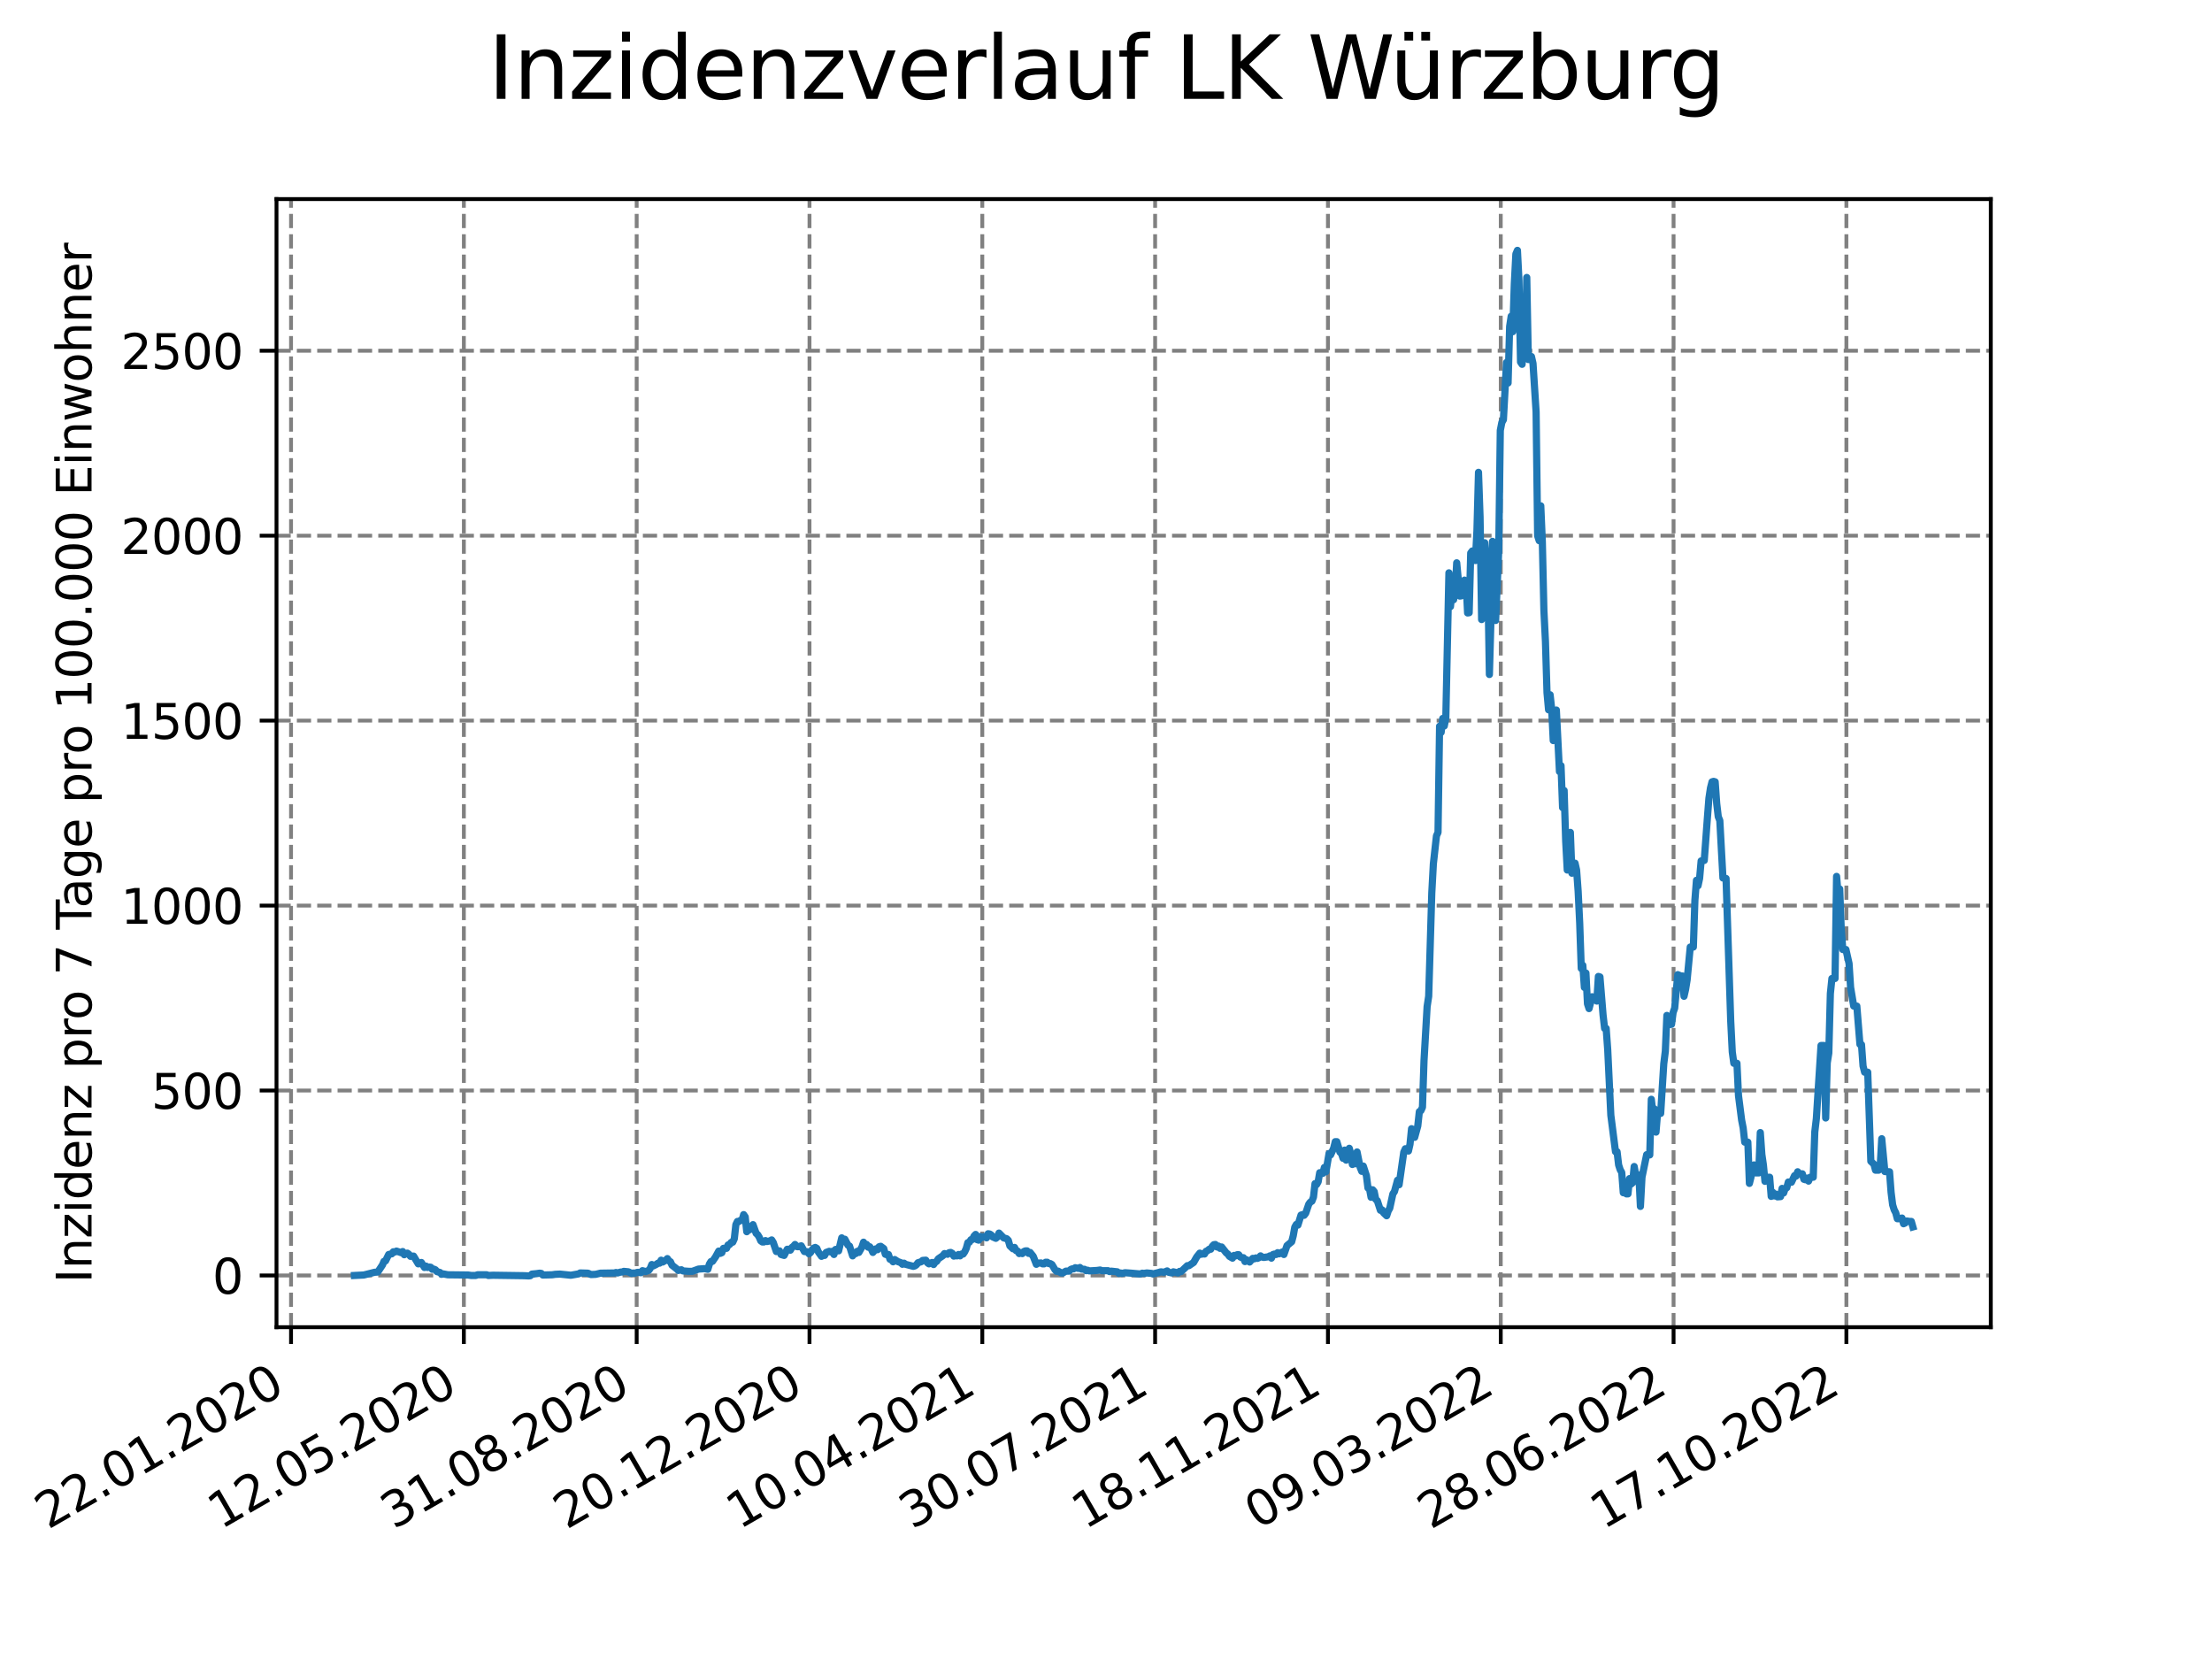 <?xml version="1.0" encoding="utf-8" standalone="no"?>
<!DOCTYPE svg PUBLIC "-//W3C//DTD SVG 1.1//EN"
  "http://www.w3.org/Graphics/SVG/1.1/DTD/svg11.dtd">
<svg xmlns:xlink="http://www.w3.org/1999/xlink" width="460.8pt" height="345.6pt" viewBox="0 0 460.8 345.6" xmlns="http://www.w3.org/2000/svg" version="1.1">
 <defs>
  <style type="text/css">*{stroke-linejoin: round; stroke-linecap: butt}</style>
 </defs>
 <g id="figure_1">
  <g id="patch_1">
   <path d="M 0 345.6 
L 460.8 345.6 
L 460.8 0 
L 0 0 
z
" style="fill: #ffffff"/>
  </g>
  <g id="axes_1">
   <g id="patch_2">
    <path d="M 57.6 276.48 
L 414.72 276.48 
L 414.72 41.472 
L 57.6 41.472 
z
" style="fill: #ffffff"/>
   </g>
   <g id="matplotlib.axis_1">
    <g id="xtick_1">
     <g id="line2d_1">
      <path d="M 60.63 276.48 
L 60.63 41.472 
" clip-path="url(#p13892a1e85)" style="fill: none; stroke-dasharray: 2.96,1.28; stroke-dashoffset: 0; stroke: #808080; stroke-width: 0.8"/>
     </g>
     <g id="line2d_2">
      <defs>
       <path id="m11d9ba1413" d="M 0 0 
L 0 3.5 
" style="stroke: #000000; stroke-width: 0.8"/>
      </defs>
      <g>
       <use xlink:href="#m11d9ba1413" x="60.63" y="276.48" style="stroke: #000000; stroke-width: 0.8"/>
      </g>
     </g>
     <g id="text_1">
      <!-- 22.01.2020 -->
      <g transform="translate(10.005 318.689) rotate(-30) scale(0.1 -0.1)">
       <defs>
        <path id="DejaVuSans-32" d="M 1228 531 
L 3431 531 
L 3431 0 
L 469 0 
L 469 531 
Q 828 903 1448 1529 
Q 2069 2156 2228 2338 
Q 2531 2678 2651 2914 
Q 2772 3150 2772 3378 
Q 2772 3750 2511 3984 
Q 2250 4219 1831 4219 
Q 1534 4219 1204 4116 
Q 875 4013 500 3803 
L 500 4441 
Q 881 4594 1212 4672 
Q 1544 4750 1819 4750 
Q 2544 4750 2975 4387 
Q 3406 4025 3406 3419 
Q 3406 3131 3298 2873 
Q 3191 2616 2906 2266 
Q 2828 2175 2409 1742 
Q 1991 1309 1228 531 
z
" transform="scale(0.016)"/>
        <path id="DejaVuSans-2e" d="M 684 794 
L 1344 794 
L 1344 0 
L 684 0 
L 684 794 
z
" transform="scale(0.016)"/>
        <path id="DejaVuSans-30" d="M 2034 4250 
Q 1547 4250 1301 3770 
Q 1056 3291 1056 2328 
Q 1056 1369 1301 889 
Q 1547 409 2034 409 
Q 2525 409 2770 889 
Q 3016 1369 3016 2328 
Q 3016 3291 2770 3770 
Q 2525 4250 2034 4250 
z
M 2034 4750 
Q 2819 4750 3233 4129 
Q 3647 3509 3647 2328 
Q 3647 1150 3233 529 
Q 2819 -91 2034 -91 
Q 1250 -91 836 529 
Q 422 1150 422 2328 
Q 422 3509 836 4129 
Q 1250 4750 2034 4750 
z
" transform="scale(0.016)"/>
        <path id="DejaVuSans-31" d="M 794 531 
L 1825 531 
L 1825 4091 
L 703 3866 
L 703 4441 
L 1819 4666 
L 2450 4666 
L 2450 531 
L 3481 531 
L 3481 0 
L 794 0 
L 794 531 
z
" transform="scale(0.016)"/>
       </defs>
       <use xlink:href="#DejaVuSans-32"/>
       <use xlink:href="#DejaVuSans-32" x="63.623"/>
       <use xlink:href="#DejaVuSans-2e" x="127.246"/>
       <use xlink:href="#DejaVuSans-30" x="159.033"/>
       <use xlink:href="#DejaVuSans-31" x="222.656"/>
       <use xlink:href="#DejaVuSans-2e" x="286.279"/>
       <use xlink:href="#DejaVuSans-32" x="318.066"/>
       <use xlink:href="#DejaVuSans-30" x="381.689"/>
       <use xlink:href="#DejaVuSans-32" x="445.312"/>
       <use xlink:href="#DejaVuSans-30" x="508.936"/>
      </g>
     </g>
    </g>
    <g id="xtick_2">
     <g id="line2d_3">
      <path d="M 96.63 276.48 
L 96.63 41.472 
" clip-path="url(#p13892a1e85)" style="fill: none; stroke-dasharray: 2.96,1.28; stroke-dashoffset: 0; stroke: #808080; stroke-width: 0.8"/>
     </g>
     <g id="line2d_4">
      <g>
       <use xlink:href="#m11d9ba1413" x="96.63" y="276.48" style="stroke: #000000; stroke-width: 0.8"/>
      </g>
     </g>
     <g id="text_2">
      <!-- 12.05.2020 -->
      <g transform="translate(46.005 318.689) rotate(-30) scale(0.1 -0.1)">
       <defs>
        <path id="DejaVuSans-35" d="M 691 4666 
L 3169 4666 
L 3169 4134 
L 1269 4134 
L 1269 2991 
Q 1406 3038 1543 3061 
Q 1681 3084 1819 3084 
Q 2600 3084 3056 2656 
Q 3513 2228 3513 1497 
Q 3513 744 3044 326 
Q 2575 -91 1722 -91 
Q 1428 -91 1123 -41 
Q 819 9 494 109 
L 494 744 
Q 775 591 1075 516 
Q 1375 441 1709 441 
Q 2250 441 2565 725 
Q 2881 1009 2881 1497 
Q 2881 1984 2565 2268 
Q 2250 2553 1709 2553 
Q 1456 2553 1204 2497 
Q 953 2441 691 2322 
L 691 4666 
z
" transform="scale(0.016)"/>
       </defs>
       <use xlink:href="#DejaVuSans-31"/>
       <use xlink:href="#DejaVuSans-32" x="63.623"/>
       <use xlink:href="#DejaVuSans-2e" x="127.246"/>
       <use xlink:href="#DejaVuSans-30" x="159.033"/>
       <use xlink:href="#DejaVuSans-35" x="222.656"/>
       <use xlink:href="#DejaVuSans-2e" x="286.279"/>
       <use xlink:href="#DejaVuSans-32" x="318.066"/>
       <use xlink:href="#DejaVuSans-30" x="381.689"/>
       <use xlink:href="#DejaVuSans-32" x="445.312"/>
       <use xlink:href="#DejaVuSans-30" x="508.936"/>
      </g>
     </g>
    </g>
    <g id="xtick_3">
     <g id="line2d_5">
      <path d="M 132.631 276.48 
L 132.631 41.472 
" clip-path="url(#p13892a1e85)" style="fill: none; stroke-dasharray: 2.96,1.28; stroke-dashoffset: 0; stroke: #808080; stroke-width: 0.8"/>
     </g>
     <g id="line2d_6">
      <g>
       <use xlink:href="#m11d9ba1413" x="132.631" y="276.48" style="stroke: #000000; stroke-width: 0.8"/>
      </g>
     </g>
     <g id="text_3">
      <!-- 31.08.2020 -->
      <g transform="translate(82.006 318.689) rotate(-30) scale(0.1 -0.1)">
       <defs>
        <path id="DejaVuSans-33" d="M 2597 2516 
Q 3050 2419 3304 2112 
Q 3559 1806 3559 1356 
Q 3559 666 3084 287 
Q 2609 -91 1734 -91 
Q 1441 -91 1130 -33 
Q 819 25 488 141 
L 488 750 
Q 750 597 1062 519 
Q 1375 441 1716 441 
Q 2309 441 2620 675 
Q 2931 909 2931 1356 
Q 2931 1769 2642 2001 
Q 2353 2234 1838 2234 
L 1294 2234 
L 1294 2753 
L 1863 2753 
Q 2328 2753 2575 2939 
Q 2822 3125 2822 3475 
Q 2822 3834 2567 4026 
Q 2313 4219 1838 4219 
Q 1578 4219 1281 4162 
Q 984 4106 628 3988 
L 628 4550 
Q 988 4650 1302 4700 
Q 1616 4750 1894 4750 
Q 2613 4750 3031 4423 
Q 3450 4097 3450 3541 
Q 3450 3153 3228 2886 
Q 3006 2619 2597 2516 
z
" transform="scale(0.016)"/>
        <path id="DejaVuSans-38" d="M 2034 2216 
Q 1584 2216 1326 1975 
Q 1069 1734 1069 1313 
Q 1069 891 1326 650 
Q 1584 409 2034 409 
Q 2484 409 2743 651 
Q 3003 894 3003 1313 
Q 3003 1734 2745 1975 
Q 2488 2216 2034 2216 
z
M 1403 2484 
Q 997 2584 770 2862 
Q 544 3141 544 3541 
Q 544 4100 942 4425 
Q 1341 4750 2034 4750 
Q 2731 4750 3128 4425 
Q 3525 4100 3525 3541 
Q 3525 3141 3298 2862 
Q 3072 2584 2669 2484 
Q 3125 2378 3379 2068 
Q 3634 1759 3634 1313 
Q 3634 634 3220 271 
Q 2806 -91 2034 -91 
Q 1263 -91 848 271 
Q 434 634 434 1313 
Q 434 1759 690 2068 
Q 947 2378 1403 2484 
z
M 1172 3481 
Q 1172 3119 1398 2916 
Q 1625 2713 2034 2713 
Q 2441 2713 2670 2916 
Q 2900 3119 2900 3481 
Q 2900 3844 2670 4047 
Q 2441 4250 2034 4250 
Q 1625 4250 1398 4047 
Q 1172 3844 1172 3481 
z
" transform="scale(0.016)"/>
       </defs>
       <use xlink:href="#DejaVuSans-33"/>
       <use xlink:href="#DejaVuSans-31" x="63.623"/>
       <use xlink:href="#DejaVuSans-2e" x="127.246"/>
       <use xlink:href="#DejaVuSans-30" x="159.033"/>
       <use xlink:href="#DejaVuSans-38" x="222.656"/>
       <use xlink:href="#DejaVuSans-2e" x="286.279"/>
       <use xlink:href="#DejaVuSans-32" x="318.066"/>
       <use xlink:href="#DejaVuSans-30" x="381.689"/>
       <use xlink:href="#DejaVuSans-32" x="445.312"/>
       <use xlink:href="#DejaVuSans-30" x="508.936"/>
      </g>
     </g>
    </g>
    <g id="xtick_4">
     <g id="line2d_7">
      <path d="M 168.632 276.48 
L 168.632 41.472 
" clip-path="url(#p13892a1e85)" style="fill: none; stroke-dasharray: 2.96,1.28; stroke-dashoffset: 0; stroke: #808080; stroke-width: 0.8"/>
     </g>
     <g id="line2d_8">
      <g>
       <use xlink:href="#m11d9ba1413" x="168.632" y="276.48" style="stroke: #000000; stroke-width: 0.8"/>
      </g>
     </g>
     <g id="text_4">
      <!-- 20.12.2020 -->
      <g transform="translate(118.007 318.689) rotate(-30) scale(0.1 -0.1)">
       <use xlink:href="#DejaVuSans-32"/>
       <use xlink:href="#DejaVuSans-30" x="63.623"/>
       <use xlink:href="#DejaVuSans-2e" x="127.246"/>
       <use xlink:href="#DejaVuSans-31" x="159.033"/>
       <use xlink:href="#DejaVuSans-32" x="222.656"/>
       <use xlink:href="#DejaVuSans-2e" x="286.279"/>
       <use xlink:href="#DejaVuSans-32" x="318.066"/>
       <use xlink:href="#DejaVuSans-30" x="381.689"/>
       <use xlink:href="#DejaVuSans-32" x="445.312"/>
       <use xlink:href="#DejaVuSans-30" x="508.936"/>
      </g>
     </g>
    </g>
    <g id="xtick_5">
     <g id="line2d_9">
      <path d="M 204.632 276.48 
L 204.632 41.472 
" clip-path="url(#p13892a1e85)" style="fill: none; stroke-dasharray: 2.96,1.28; stroke-dashoffset: 0; stroke: #808080; stroke-width: 0.8"/>
     </g>
     <g id="line2d_10">
      <g>
       <use xlink:href="#m11d9ba1413" x="204.632" y="276.48" style="stroke: #000000; stroke-width: 0.8"/>
      </g>
     </g>
     <g id="text_5">
      <!-- 10.04.2021 -->
      <g transform="translate(154.007 318.689) rotate(-30) scale(0.1 -0.1)">
       <defs>
        <path id="DejaVuSans-34" d="M 2419 4116 
L 825 1625 
L 2419 1625 
L 2419 4116 
z
M 2253 4666 
L 3047 4666 
L 3047 1625 
L 3713 1625 
L 3713 1100 
L 3047 1100 
L 3047 0 
L 2419 0 
L 2419 1100 
L 313 1100 
L 313 1709 
L 2253 4666 
z
" transform="scale(0.016)"/>
       </defs>
       <use xlink:href="#DejaVuSans-31"/>
       <use xlink:href="#DejaVuSans-30" x="63.623"/>
       <use xlink:href="#DejaVuSans-2e" x="127.246"/>
       <use xlink:href="#DejaVuSans-30" x="159.033"/>
       <use xlink:href="#DejaVuSans-34" x="222.656"/>
       <use xlink:href="#DejaVuSans-2e" x="286.279"/>
       <use xlink:href="#DejaVuSans-32" x="318.066"/>
       <use xlink:href="#DejaVuSans-30" x="381.689"/>
       <use xlink:href="#DejaVuSans-32" x="445.312"/>
       <use xlink:href="#DejaVuSans-31" x="508.936"/>
      </g>
     </g>
    </g>
    <g id="xtick_6">
     <g id="line2d_11">
      <path d="M 240.633 276.48 
L 240.633 41.472 
" clip-path="url(#p13892a1e85)" style="fill: none; stroke-dasharray: 2.96,1.28; stroke-dashoffset: 0; stroke: #808080; stroke-width: 0.8"/>
     </g>
     <g id="line2d_12">
      <g>
       <use xlink:href="#m11d9ba1413" x="240.633" y="276.48" style="stroke: #000000; stroke-width: 0.8"/>
      </g>
     </g>
     <g id="text_6">
      <!-- 30.07.2021 -->
      <g transform="translate(190.008 318.689) rotate(-30) scale(0.1 -0.1)">
       <defs>
        <path id="DejaVuSans-37" d="M 525 4666 
L 3525 4666 
L 3525 4397 
L 1831 0 
L 1172 0 
L 2766 4134 
L 525 4134 
L 525 4666 
z
" transform="scale(0.016)"/>
       </defs>
       <use xlink:href="#DejaVuSans-33"/>
       <use xlink:href="#DejaVuSans-30" x="63.623"/>
       <use xlink:href="#DejaVuSans-2e" x="127.246"/>
       <use xlink:href="#DejaVuSans-30" x="159.033"/>
       <use xlink:href="#DejaVuSans-37" x="222.656"/>
       <use xlink:href="#DejaVuSans-2e" x="286.279"/>
       <use xlink:href="#DejaVuSans-32" x="318.066"/>
       <use xlink:href="#DejaVuSans-30" x="381.689"/>
       <use xlink:href="#DejaVuSans-32" x="445.312"/>
       <use xlink:href="#DejaVuSans-31" x="508.936"/>
      </g>
     </g>
    </g>
    <g id="xtick_7">
     <g id="line2d_13">
      <path d="M 276.634 276.48 
L 276.634 41.472 
" clip-path="url(#p13892a1e85)" style="fill: none; stroke-dasharray: 2.96,1.28; stroke-dashoffset: 0; stroke: #808080; stroke-width: 0.8"/>
     </g>
     <g id="line2d_14">
      <g>
       <use xlink:href="#m11d9ba1413" x="276.634" y="276.48" style="stroke: #000000; stroke-width: 0.8"/>
      </g>
     </g>
     <g id="text_7">
      <!-- 18.11.2021 -->
      <g transform="translate(226.008 318.689) rotate(-30) scale(0.1 -0.1)">
       <use xlink:href="#DejaVuSans-31"/>
       <use xlink:href="#DejaVuSans-38" x="63.623"/>
       <use xlink:href="#DejaVuSans-2e" x="127.246"/>
       <use xlink:href="#DejaVuSans-31" x="159.033"/>
       <use xlink:href="#DejaVuSans-31" x="222.656"/>
       <use xlink:href="#DejaVuSans-2e" x="286.279"/>
       <use xlink:href="#DejaVuSans-32" x="318.066"/>
       <use xlink:href="#DejaVuSans-30" x="381.689"/>
       <use xlink:href="#DejaVuSans-32" x="445.312"/>
       <use xlink:href="#DejaVuSans-31" x="508.936"/>
      </g>
     </g>
    </g>
    <g id="xtick_8">
     <g id="line2d_15">
      <path d="M 312.634 276.48 
L 312.634 41.472 
" clip-path="url(#p13892a1e85)" style="fill: none; stroke-dasharray: 2.96,1.28; stroke-dashoffset: 0; stroke: #808080; stroke-width: 0.8"/>
     </g>
     <g id="line2d_16">
      <g>
       <use xlink:href="#m11d9ba1413" x="312.634" y="276.48" style="stroke: #000000; stroke-width: 0.8"/>
      </g>
     </g>
     <g id="text_8">
      <!-- 09.03.2022 -->
      <g transform="translate(262.009 318.689) rotate(-30) scale(0.1 -0.1)">
       <defs>
        <path id="DejaVuSans-39" d="M 703 97 
L 703 672 
Q 941 559 1184 500 
Q 1428 441 1663 441 
Q 2288 441 2617 861 
Q 2947 1281 2994 2138 
Q 2813 1869 2534 1725 
Q 2256 1581 1919 1581 
Q 1219 1581 811 2004 
Q 403 2428 403 3163 
Q 403 3881 828 4315 
Q 1253 4750 1959 4750 
Q 2769 4750 3195 4129 
Q 3622 3509 3622 2328 
Q 3622 1225 3098 567 
Q 2575 -91 1691 -91 
Q 1453 -91 1209 -44 
Q 966 3 703 97 
z
M 1959 2075 
Q 2384 2075 2632 2365 
Q 2881 2656 2881 3163 
Q 2881 3666 2632 3958 
Q 2384 4250 1959 4250 
Q 1534 4250 1286 3958 
Q 1038 3666 1038 3163 
Q 1038 2656 1286 2365 
Q 1534 2075 1959 2075 
z
" transform="scale(0.016)"/>
       </defs>
       <use xlink:href="#DejaVuSans-30"/>
       <use xlink:href="#DejaVuSans-39" x="63.623"/>
       <use xlink:href="#DejaVuSans-2e" x="127.246"/>
       <use xlink:href="#DejaVuSans-30" x="159.033"/>
       <use xlink:href="#DejaVuSans-33" x="222.656"/>
       <use xlink:href="#DejaVuSans-2e" x="286.279"/>
       <use xlink:href="#DejaVuSans-32" x="318.066"/>
       <use xlink:href="#DejaVuSans-30" x="381.689"/>
       <use xlink:href="#DejaVuSans-32" x="445.312"/>
       <use xlink:href="#DejaVuSans-32" x="508.936"/>
      </g>
     </g>
    </g>
    <g id="xtick_9">
     <g id="line2d_17">
      <path d="M 348.635 276.48 
L 348.635 41.472 
" clip-path="url(#p13892a1e85)" style="fill: none; stroke-dasharray: 2.96,1.28; stroke-dashoffset: 0; stroke: #808080; stroke-width: 0.8"/>
     </g>
     <g id="line2d_18">
      <g>
       <use xlink:href="#m11d9ba1413" x="348.635" y="276.48" style="stroke: #000000; stroke-width: 0.8"/>
      </g>
     </g>
     <g id="text_9">
      <!-- 28.06.2022 -->
      <g transform="translate(298.01 318.689) rotate(-30) scale(0.1 -0.1)">
       <defs>
        <path id="DejaVuSans-36" d="M 2113 2584 
Q 1688 2584 1439 2293 
Q 1191 2003 1191 1497 
Q 1191 994 1439 701 
Q 1688 409 2113 409 
Q 2538 409 2786 701 
Q 3034 994 3034 1497 
Q 3034 2003 2786 2293 
Q 2538 2584 2113 2584 
z
M 3366 4563 
L 3366 3988 
Q 3128 4100 2886 4159 
Q 2644 4219 2406 4219 
Q 1781 4219 1451 3797 
Q 1122 3375 1075 2522 
Q 1259 2794 1537 2939 
Q 1816 3084 2150 3084 
Q 2853 3084 3261 2657 
Q 3669 2231 3669 1497 
Q 3669 778 3244 343 
Q 2819 -91 2113 -91 
Q 1303 -91 875 529 
Q 447 1150 447 2328 
Q 447 3434 972 4092 
Q 1497 4750 2381 4750 
Q 2619 4750 2861 4703 
Q 3103 4656 3366 4563 
z
" transform="scale(0.016)"/>
       </defs>
       <use xlink:href="#DejaVuSans-32"/>
       <use xlink:href="#DejaVuSans-38" x="63.623"/>
       <use xlink:href="#DejaVuSans-2e" x="127.246"/>
       <use xlink:href="#DejaVuSans-30" x="159.033"/>
       <use xlink:href="#DejaVuSans-36" x="222.656"/>
       <use xlink:href="#DejaVuSans-2e" x="286.279"/>
       <use xlink:href="#DejaVuSans-32" x="318.066"/>
       <use xlink:href="#DejaVuSans-30" x="381.689"/>
       <use xlink:href="#DejaVuSans-32" x="445.312"/>
       <use xlink:href="#DejaVuSans-32" x="508.936"/>
      </g>
     </g>
    </g>
    <g id="xtick_10">
     <g id="line2d_19">
      <path d="M 384.636 276.48 
L 384.636 41.472 
" clip-path="url(#p13892a1e85)" style="fill: none; stroke-dasharray: 2.96,1.28; stroke-dashoffset: 0; stroke: #808080; stroke-width: 0.8"/>
     </g>
     <g id="line2d_20">
      <g>
       <use xlink:href="#m11d9ba1413" x="384.636" y="276.48" style="stroke: #000000; stroke-width: 0.8"/>
      </g>
     </g>
     <g id="text_10">
      <!-- 17.10.2022 -->
      <g transform="translate(334.01 318.689) rotate(-30) scale(0.1 -0.1)">
       <use xlink:href="#DejaVuSans-31"/>
       <use xlink:href="#DejaVuSans-37" x="63.623"/>
       <use xlink:href="#DejaVuSans-2e" x="127.246"/>
       <use xlink:href="#DejaVuSans-31" x="159.033"/>
       <use xlink:href="#DejaVuSans-30" x="222.656"/>
       <use xlink:href="#DejaVuSans-2e" x="286.279"/>
       <use xlink:href="#DejaVuSans-32" x="318.066"/>
       <use xlink:href="#DejaVuSans-30" x="381.689"/>
       <use xlink:href="#DejaVuSans-32" x="445.312"/>
       <use xlink:href="#DejaVuSans-32" x="508.936"/>
      </g>
     </g>
    </g>
   </g>
   <g id="matplotlib.axis_2">
    <g id="ytick_1">
     <g id="line2d_21">
      <path d="M 57.6 265.703 
L 414.72 265.703 
" clip-path="url(#p13892a1e85)" style="fill: none; stroke-dasharray: 2.96,1.28; stroke-dashoffset: 0; stroke: #808080; stroke-width: 0.8"/>
     </g>
     <g id="line2d_22">
      <defs>
       <path id="m266ceae05a" d="M 0 0 
L -3.5 0 
" style="stroke: #000000; stroke-width: 0.8"/>
      </defs>
      <g>
       <use xlink:href="#m266ceae05a" x="57.6" y="265.703" style="stroke: #000000; stroke-width: 0.8"/>
      </g>
     </g>
     <g id="text_11">
      <!-- 0 -->
      <g transform="translate(44.237 269.502) scale(0.1 -0.1)">
       <use xlink:href="#DejaVuSans-30"/>
      </g>
     </g>
    </g>
    <g id="ytick_2">
     <g id="line2d_23">
      <path d="M 57.6 227.175 
L 414.72 227.175 
" clip-path="url(#p13892a1e85)" style="fill: none; stroke-dasharray: 2.96,1.28; stroke-dashoffset: 0; stroke: #808080; stroke-width: 0.8"/>
     </g>
     <g id="line2d_24">
      <g>
       <use xlink:href="#m266ceae05a" x="57.6" y="227.175" style="stroke: #000000; stroke-width: 0.8"/>
      </g>
     </g>
     <g id="text_12">
      <!-- 500 -->
      <g transform="translate(31.512 230.975) scale(0.1 -0.1)">
       <use xlink:href="#DejaVuSans-35"/>
       <use xlink:href="#DejaVuSans-30" x="63.623"/>
       <use xlink:href="#DejaVuSans-30" x="127.246"/>
      </g>
     </g>
    </g>
    <g id="ytick_3">
     <g id="line2d_25">
      <path d="M 57.6 188.648 
L 414.72 188.648 
" clip-path="url(#p13892a1e85)" style="fill: none; stroke-dasharray: 2.96,1.28; stroke-dashoffset: 0; stroke: #808080; stroke-width: 0.8"/>
     </g>
     <g id="line2d_26">
      <g>
       <use xlink:href="#m266ceae05a" x="57.6" y="188.648" style="stroke: #000000; stroke-width: 0.8"/>
      </g>
     </g>
     <g id="text_13">
      <!-- 1000 -->
      <g transform="translate(25.15 192.447) scale(0.1 -0.1)">
       <use xlink:href="#DejaVuSans-31"/>
       <use xlink:href="#DejaVuSans-30" x="63.623"/>
       <use xlink:href="#DejaVuSans-30" x="127.246"/>
       <use xlink:href="#DejaVuSans-30" x="190.869"/>
      </g>
     </g>
    </g>
    <g id="ytick_4">
     <g id="line2d_27">
      <path d="M 57.6 150.12 
L 414.72 150.12 
" clip-path="url(#p13892a1e85)" style="fill: none; stroke-dasharray: 2.96,1.28; stroke-dashoffset: 0; stroke: #808080; stroke-width: 0.8"/>
     </g>
     <g id="line2d_28">
      <g>
       <use xlink:href="#m266ceae05a" x="57.6" y="150.12" style="stroke: #000000; stroke-width: 0.8"/>
      </g>
     </g>
     <g id="text_14">
      <!-- 1500 -->
      <g transform="translate(25.15 153.919) scale(0.1 -0.1)">
       <use xlink:href="#DejaVuSans-31"/>
       <use xlink:href="#DejaVuSans-35" x="63.623"/>
       <use xlink:href="#DejaVuSans-30" x="127.246"/>
       <use xlink:href="#DejaVuSans-30" x="190.869"/>
      </g>
     </g>
    </g>
    <g id="ytick_5">
     <g id="line2d_29">
      <path d="M 57.6 111.593 
L 414.72 111.593 
" clip-path="url(#p13892a1e85)" style="fill: none; stroke-dasharray: 2.96,1.28; stroke-dashoffset: 0; stroke: #808080; stroke-width: 0.8"/>
     </g>
     <g id="line2d_30">
      <g>
       <use xlink:href="#m266ceae05a" x="57.6" y="111.593" style="stroke: #000000; stroke-width: 0.8"/>
      </g>
     </g>
     <g id="text_15">
      <!-- 2000 -->
      <g transform="translate(25.15 115.392) scale(0.1 -0.1)">
       <use xlink:href="#DejaVuSans-32"/>
       <use xlink:href="#DejaVuSans-30" x="63.623"/>
       <use xlink:href="#DejaVuSans-30" x="127.246"/>
       <use xlink:href="#DejaVuSans-30" x="190.869"/>
      </g>
     </g>
    </g>
    <g id="ytick_6">
     <g id="line2d_31">
      <path d="M 57.6 73.065 
L 414.72 73.065 
" clip-path="url(#p13892a1e85)" style="fill: none; stroke-dasharray: 2.96,1.28; stroke-dashoffset: 0; stroke: #808080; stroke-width: 0.8"/>
     </g>
     <g id="line2d_32">
      <g>
       <use xlink:href="#m266ceae05a" x="57.6" y="73.065" style="stroke: #000000; stroke-width: 0.8"/>
      </g>
     </g>
     <g id="text_16">
      <!-- 2500 -->
      <g transform="translate(25.15 76.864) scale(0.1 -0.1)">
       <use xlink:href="#DejaVuSans-32"/>
       <use xlink:href="#DejaVuSans-35" x="63.623"/>
       <use xlink:href="#DejaVuSans-30" x="127.246"/>
       <use xlink:href="#DejaVuSans-30" x="190.869"/>
      </g>
     </g>
    </g>
    <g id="text_17">
     <!-- Inzidenz pro 7 Tage pro 100.000 Einwohner -->
     <g transform="translate(19.07 267.301) rotate(-90) scale(0.1 -0.1)">
      <defs>
       <path id="DejaVuSans-49" d="M 628 4666 
L 1259 4666 
L 1259 0 
L 628 0 
L 628 4666 
z
" transform="scale(0.016)"/>
       <path id="DejaVuSans-6e" d="M 3513 2113 
L 3513 0 
L 2938 0 
L 2938 2094 
Q 2938 2591 2744 2837 
Q 2550 3084 2163 3084 
Q 1697 3084 1428 2787 
Q 1159 2491 1159 1978 
L 1159 0 
L 581 0 
L 581 3500 
L 1159 3500 
L 1159 2956 
Q 1366 3272 1645 3428 
Q 1925 3584 2291 3584 
Q 2894 3584 3203 3211 
Q 3513 2838 3513 2113 
z
" transform="scale(0.016)"/>
       <path id="DejaVuSans-7a" d="M 353 3500 
L 3084 3500 
L 3084 2975 
L 922 459 
L 3084 459 
L 3084 0 
L 275 0 
L 275 525 
L 2438 3041 
L 353 3041 
L 353 3500 
z
" transform="scale(0.016)"/>
       <path id="DejaVuSans-69" d="M 603 3500 
L 1178 3500 
L 1178 0 
L 603 0 
L 603 3500 
z
M 603 4863 
L 1178 4863 
L 1178 4134 
L 603 4134 
L 603 4863 
z
" transform="scale(0.016)"/>
       <path id="DejaVuSans-64" d="M 2906 2969 
L 2906 4863 
L 3481 4863 
L 3481 0 
L 2906 0 
L 2906 525 
Q 2725 213 2448 61 
Q 2172 -91 1784 -91 
Q 1150 -91 751 415 
Q 353 922 353 1747 
Q 353 2572 751 3078 
Q 1150 3584 1784 3584 
Q 2172 3584 2448 3432 
Q 2725 3281 2906 2969 
z
M 947 1747 
Q 947 1113 1208 752 
Q 1469 391 1925 391 
Q 2381 391 2643 752 
Q 2906 1113 2906 1747 
Q 2906 2381 2643 2742 
Q 2381 3103 1925 3103 
Q 1469 3103 1208 2742 
Q 947 2381 947 1747 
z
" transform="scale(0.016)"/>
       <path id="DejaVuSans-65" d="M 3597 1894 
L 3597 1613 
L 953 1613 
Q 991 1019 1311 708 
Q 1631 397 2203 397 
Q 2534 397 2845 478 
Q 3156 559 3463 722 
L 3463 178 
Q 3153 47 2828 -22 
Q 2503 -91 2169 -91 
Q 1331 -91 842 396 
Q 353 884 353 1716 
Q 353 2575 817 3079 
Q 1281 3584 2069 3584 
Q 2775 3584 3186 3129 
Q 3597 2675 3597 1894 
z
M 3022 2063 
Q 3016 2534 2758 2815 
Q 2500 3097 2075 3097 
Q 1594 3097 1305 2825 
Q 1016 2553 972 2059 
L 3022 2063 
z
" transform="scale(0.016)"/>
       <path id="DejaVuSans-20" transform="scale(0.016)"/>
       <path id="DejaVuSans-70" d="M 1159 525 
L 1159 -1331 
L 581 -1331 
L 581 3500 
L 1159 3500 
L 1159 2969 
Q 1341 3281 1617 3432 
Q 1894 3584 2278 3584 
Q 2916 3584 3314 3078 
Q 3713 2572 3713 1747 
Q 3713 922 3314 415 
Q 2916 -91 2278 -91 
Q 1894 -91 1617 61 
Q 1341 213 1159 525 
z
M 3116 1747 
Q 3116 2381 2855 2742 
Q 2594 3103 2138 3103 
Q 1681 3103 1420 2742 
Q 1159 2381 1159 1747 
Q 1159 1113 1420 752 
Q 1681 391 2138 391 
Q 2594 391 2855 752 
Q 3116 1113 3116 1747 
z
" transform="scale(0.016)"/>
       <path id="DejaVuSans-72" d="M 2631 2963 
Q 2534 3019 2420 3045 
Q 2306 3072 2169 3072 
Q 1681 3072 1420 2755 
Q 1159 2438 1159 1844 
L 1159 0 
L 581 0 
L 581 3500 
L 1159 3500 
L 1159 2956 
Q 1341 3275 1631 3429 
Q 1922 3584 2338 3584 
Q 2397 3584 2469 3576 
Q 2541 3569 2628 3553 
L 2631 2963 
z
" transform="scale(0.016)"/>
       <path id="DejaVuSans-6f" d="M 1959 3097 
Q 1497 3097 1228 2736 
Q 959 2375 959 1747 
Q 959 1119 1226 758 
Q 1494 397 1959 397 
Q 2419 397 2687 759 
Q 2956 1122 2956 1747 
Q 2956 2369 2687 2733 
Q 2419 3097 1959 3097 
z
M 1959 3584 
Q 2709 3584 3137 3096 
Q 3566 2609 3566 1747 
Q 3566 888 3137 398 
Q 2709 -91 1959 -91 
Q 1206 -91 779 398 
Q 353 888 353 1747 
Q 353 2609 779 3096 
Q 1206 3584 1959 3584 
z
" transform="scale(0.016)"/>
       <path id="DejaVuSans-54" d="M -19 4666 
L 3928 4666 
L 3928 4134 
L 2272 4134 
L 2272 0 
L 1638 0 
L 1638 4134 
L -19 4134 
L -19 4666 
z
" transform="scale(0.016)"/>
       <path id="DejaVuSans-61" d="M 2194 1759 
Q 1497 1759 1228 1600 
Q 959 1441 959 1056 
Q 959 750 1161 570 
Q 1363 391 1709 391 
Q 2188 391 2477 730 
Q 2766 1069 2766 1631 
L 2766 1759 
L 2194 1759 
z
M 3341 1997 
L 3341 0 
L 2766 0 
L 2766 531 
Q 2569 213 2275 61 
Q 1981 -91 1556 -91 
Q 1019 -91 701 211 
Q 384 513 384 1019 
Q 384 1609 779 1909 
Q 1175 2209 1959 2209 
L 2766 2209 
L 2766 2266 
Q 2766 2663 2505 2880 
Q 2244 3097 1772 3097 
Q 1472 3097 1187 3025 
Q 903 2953 641 2809 
L 641 3341 
Q 956 3463 1253 3523 
Q 1550 3584 1831 3584 
Q 2591 3584 2966 3190 
Q 3341 2797 3341 1997 
z
" transform="scale(0.016)"/>
       <path id="DejaVuSans-67" d="M 2906 1791 
Q 2906 2416 2648 2759 
Q 2391 3103 1925 3103 
Q 1463 3103 1205 2759 
Q 947 2416 947 1791 
Q 947 1169 1205 825 
Q 1463 481 1925 481 
Q 2391 481 2648 825 
Q 2906 1169 2906 1791 
z
M 3481 434 
Q 3481 -459 3084 -895 
Q 2688 -1331 1869 -1331 
Q 1566 -1331 1297 -1286 
Q 1028 -1241 775 -1147 
L 775 -588 
Q 1028 -725 1275 -790 
Q 1522 -856 1778 -856 
Q 2344 -856 2625 -561 
Q 2906 -266 2906 331 
L 2906 616 
Q 2728 306 2450 153 
Q 2172 0 1784 0 
Q 1141 0 747 490 
Q 353 981 353 1791 
Q 353 2603 747 3093 
Q 1141 3584 1784 3584 
Q 2172 3584 2450 3431 
Q 2728 3278 2906 2969 
L 2906 3500 
L 3481 3500 
L 3481 434 
z
" transform="scale(0.016)"/>
       <path id="DejaVuSans-45" d="M 628 4666 
L 3578 4666 
L 3578 4134 
L 1259 4134 
L 1259 2753 
L 3481 2753 
L 3481 2222 
L 1259 2222 
L 1259 531 
L 3634 531 
L 3634 0 
L 628 0 
L 628 4666 
z
" transform="scale(0.016)"/>
       <path id="DejaVuSans-77" d="M 269 3500 
L 844 3500 
L 1563 769 
L 2278 3500 
L 2956 3500 
L 3675 769 
L 4391 3500 
L 4966 3500 
L 4050 0 
L 3372 0 
L 2619 2869 
L 1863 0 
L 1184 0 
L 269 3500 
z
" transform="scale(0.016)"/>
       <path id="DejaVuSans-68" d="M 3513 2113 
L 3513 0 
L 2938 0 
L 2938 2094 
Q 2938 2591 2744 2837 
Q 2550 3084 2163 3084 
Q 1697 3084 1428 2787 
Q 1159 2491 1159 1978 
L 1159 0 
L 581 0 
L 581 4863 
L 1159 4863 
L 1159 2956 
Q 1366 3272 1645 3428 
Q 1925 3584 2291 3584 
Q 2894 3584 3203 3211 
Q 3513 2838 3513 2113 
z
" transform="scale(0.016)"/>
      </defs>
      <use xlink:href="#DejaVuSans-49"/>
      <use xlink:href="#DejaVuSans-6e" x="29.492"/>
      <use xlink:href="#DejaVuSans-7a" x="92.871"/>
      <use xlink:href="#DejaVuSans-69" x="145.361"/>
      <use xlink:href="#DejaVuSans-64" x="173.145"/>
      <use xlink:href="#DejaVuSans-65" x="236.621"/>
      <use xlink:href="#DejaVuSans-6e" x="298.145"/>
      <use xlink:href="#DejaVuSans-7a" x="361.523"/>
      <use xlink:href="#DejaVuSans-20" x="414.014"/>
      <use xlink:href="#DejaVuSans-70" x="445.801"/>
      <use xlink:href="#DejaVuSans-72" x="509.277"/>
      <use xlink:href="#DejaVuSans-6f" x="548.141"/>
      <use xlink:href="#DejaVuSans-20" x="609.322"/>
      <use xlink:href="#DejaVuSans-37" x="641.109"/>
      <use xlink:href="#DejaVuSans-20" x="704.732"/>
      <use xlink:href="#DejaVuSans-54" x="736.52"/>
      <use xlink:href="#DejaVuSans-61" x="781.104"/>
      <use xlink:href="#DejaVuSans-67" x="842.383"/>
      <use xlink:href="#DejaVuSans-65" x="905.859"/>
      <use xlink:href="#DejaVuSans-20" x="967.383"/>
      <use xlink:href="#DejaVuSans-70" x="999.17"/>
      <use xlink:href="#DejaVuSans-72" x="1062.646"/>
      <use xlink:href="#DejaVuSans-6f" x="1101.51"/>
      <use xlink:href="#DejaVuSans-20" x="1162.691"/>
      <use xlink:href="#DejaVuSans-31" x="1194.479"/>
      <use xlink:href="#DejaVuSans-30" x="1258.102"/>
      <use xlink:href="#DejaVuSans-30" x="1321.725"/>
      <use xlink:href="#DejaVuSans-2e" x="1385.348"/>
      <use xlink:href="#DejaVuSans-30" x="1417.135"/>
      <use xlink:href="#DejaVuSans-30" x="1480.758"/>
      <use xlink:href="#DejaVuSans-30" x="1544.381"/>
      <use xlink:href="#DejaVuSans-20" x="1608.004"/>
      <use xlink:href="#DejaVuSans-45" x="1639.791"/>
      <use xlink:href="#DejaVuSans-69" x="1702.975"/>
      <use xlink:href="#DejaVuSans-6e" x="1730.758"/>
      <use xlink:href="#DejaVuSans-77" x="1794.137"/>
      <use xlink:href="#DejaVuSans-6f" x="1875.924"/>
      <use xlink:href="#DejaVuSans-68" x="1937.105"/>
      <use xlink:href="#DejaVuSans-6e" x="2000.484"/>
      <use xlink:href="#DejaVuSans-65" x="2063.863"/>
      <use xlink:href="#DejaVuSans-72" x="2125.387"/>
     </g>
    </g>
   </g>
   <g id="line2d_33">
    <path d="M 73.833 265.703 
L 75.779 265.608 
L 78.049 265.038 
L 78.698 264.991 
L 79.671 263.519 
L 79.995 262.759 
L 80.319 262.664 
L 80.968 261.335 
L 81.617 261.193 
L 81.941 260.765 
L 82.265 260.813 
L 82.59 260.623 
L 83.563 260.955 
L 83.887 260.718 
L 84.211 261.383 
L 84.536 261.145 
L 84.86 261.05 
L 85.184 261.288 
L 85.509 261.715 
L 86.157 261.667 
L 87.13 263.282 
L 87.455 263.234 
L 87.779 262.997 
L 88.428 264.041 
L 88.752 263.756 
L 89.076 264.041 
L 89.401 263.946 
L 89.725 263.994 
L 90.049 264.421 
L 90.374 264.374 
L 90.698 264.516 
L 91.022 264.896 
L 91.671 265.086 
L 91.995 265.465 
L 92.32 265.371 
L 93.293 265.56 
L 97.509 265.608 
L 98.157 265.703 
L 99.13 265.703 
L 99.455 265.56 
L 101.401 265.56 
L 101.725 265.703 
L 102.698 265.655 
L 109.185 265.75 
L 110.158 265.798 
L 110.482 265.75 
L 110.806 265.418 
L 111.779 265.323 
L 112.428 265.228 
L 112.752 265.276 
L 113.077 265.608 
L 115.023 265.56 
L 115.671 265.465 
L 116.644 265.418 
L 118.915 265.655 
L 120.536 265.371 
L 120.861 265.181 
L 122.482 265.228 
L 123.131 265.513 
L 124.104 265.465 
L 125.077 265.228 
L 127.996 265.181 
L 128.32 265.086 
L 128.645 265.181 
L 129.293 264.991 
L 129.618 264.991 
L 129.942 264.848 
L 130.915 264.943 
L 131.564 265.276 
L 131.888 265.181 
L 132.212 265.228 
L 132.861 265.038 
L 133.509 265.133 
L 133.834 264.706 
L 134.482 264.896 
L 135.131 264.658 
L 135.455 264.231 
L 135.78 263.424 
L 136.104 263.709 
L 136.753 263.377 
L 137.077 263.139 
L 137.401 263.139 
L 137.726 262.522 
L 138.05 262.902 
L 138.699 262.522 
L 139.023 262.19 
L 139.347 262.664 
L 139.672 262.854 
L 139.996 263.566 
L 140.969 264.326 
L 141.293 264.658 
L 141.942 264.516 
L 142.266 264.753 
L 143.564 264.848 
L 144.212 264.848 
L 145.51 264.374 
L 146.807 264.279 
L 147.456 264.421 
L 147.78 263.329 
L 148.104 262.807 
L 148.429 262.759 
L 149.077 261.81 
L 149.726 260.623 
L 150.05 261.098 
L 150.375 260.955 
L 150.699 260.053 
L 151.348 260.053 
L 151.672 259.341 
L 151.996 259.246 
L 152.321 258.819 
L 152.645 258.771 
L 152.969 258.059 
L 153.294 255.116 
L 153.618 254.451 
L 153.942 254.451 
L 154.267 254.214 
L 154.591 254.214 
L 154.915 253.027 
L 155.24 253.501 
L 155.564 256.587 
L 155.888 256.255 
L 156.213 256.16 
L 156.537 255.495 
L 156.861 255.116 
L 157.51 256.92 
L 157.834 257.205 
L 158.159 257.727 
L 158.483 258.486 
L 158.807 258.724 
L 159.132 258.724 
L 159.456 258.439 
L 159.78 258.629 
L 160.429 258.486 
L 160.753 258.297 
L 161.078 258.819 
L 161.726 260.718 
L 162.375 260.575 
L 162.699 261.335 
L 163.348 261.525 
L 163.997 260.243 
L 164.321 260.243 
L 164.645 260.433 
L 164.97 259.863 
L 165.294 259.626 
L 165.618 259.246 
L 165.943 259.673 
L 166.267 259.721 
L 166.915 259.531 
L 167.564 260.718 
L 168.213 260.765 
L 168.537 261.193 
L 168.861 260.908 
L 169.186 260.338 
L 169.51 260.006 
L 169.834 259.863 
L 170.159 260.053 
L 170.483 260.813 
L 171.132 261.715 
L 171.456 261.43 
L 171.78 261.525 
L 172.105 260.908 
L 172.753 260.67 
L 173.078 260.813 
L 173.402 260.67 
L 173.726 261.335 
L 174.051 260.291 
L 174.375 260.243 
L 174.699 260.575 
L 175.348 257.869 
L 175.672 258.249 
L 175.997 258.154 
L 176.645 259.389 
L 176.97 259.578 
L 177.618 261.62 
L 177.943 260.955 
L 178.267 261.145 
L 178.591 260.67 
L 178.916 260.908 
L 179.564 259.768 
L 179.889 258.771 
L 180.213 259.294 
L 180.537 259.246 
L 180.862 259.816 
L 181.186 259.721 
L 181.51 260.196 
L 181.835 260.908 
L 182.483 260.148 
L 182.808 260.338 
L 183.132 259.721 
L 183.456 259.626 
L 184.105 260.101 
L 184.429 261.288 
L 184.754 261.383 
L 185.078 261.335 
L 185.402 262.332 
L 185.727 262.427 
L 186.051 262.854 
L 186.375 262.38 
L 187.024 262.807 
L 187.673 263.044 
L 187.997 263.377 
L 188.321 263.139 
L 188.646 263.377 
L 190.267 263.804 
L 190.592 263.709 
L 190.916 263.471 
L 191.24 263.044 
L 191.889 262.854 
L 192.213 262.569 
L 192.862 262.522 
L 193.186 263.044 
L 193.511 263.282 
L 194.159 262.997 
L 194.484 263.424 
L 194.808 262.949 
L 195.132 262.759 
L 195.457 262.237 
L 196.43 261.572 
L 196.754 261.145 
L 197.403 261.288 
L 197.727 260.955 
L 198.051 260.908 
L 198.376 261.098 
L 198.7 261.667 
L 199.024 261.572 
L 199.349 261.62 
L 199.673 261.335 
L 199.997 261.62 
L 200.322 261.24 
L 200.646 261.24 
L 200.97 260.765 
L 201.295 260.053 
L 201.619 258.866 
L 201.943 258.771 
L 202.267 258.249 
L 202.592 258.202 
L 202.916 257.489 
L 203.24 257.157 
L 203.565 258.249 
L 203.889 258.344 
L 204.213 257.584 
L 204.538 257.822 
L 204.862 257.632 
L 205.186 257.584 
L 205.511 257.869 
L 205.835 257.015 
L 206.159 257.062 
L 206.484 257.252 
L 206.808 257.679 
L 207.457 257.964 
L 207.781 257.679 
L 208.105 256.872 
L 209.078 257.869 
L 209.727 258.059 
L 210.051 258.392 
L 210.376 259.531 
L 211.024 260.148 
L 211.349 259.863 
L 211.673 260.528 
L 211.997 260.623 
L 212.322 261.145 
L 212.646 260.955 
L 212.97 261.145 
L 213.295 260.718 
L 213.619 260.575 
L 213.943 260.575 
L 214.268 261.098 
L 214.592 260.908 
L 215.241 261.715 
L 215.889 263.377 
L 216.214 263.139 
L 216.862 263.092 
L 217.187 263.282 
L 217.511 263.282 
L 217.835 262.949 
L 218.16 262.949 
L 218.484 263.234 
L 218.808 263.234 
L 219.133 263.424 
L 219.781 264.516 
L 220.106 264.848 
L 220.43 264.801 
L 221.079 265.181 
L 221.403 265.181 
L 222.052 264.801 
L 222.7 264.801 
L 223.025 264.468 
L 223.349 264.326 
L 223.673 264.326 
L 223.998 264.089 
L 224.646 264.231 
L 224.971 264.041 
L 225.295 264.374 
L 225.944 264.421 
L 226.268 264.706 
L 226.592 264.611 
L 226.917 264.753 
L 228.538 264.658 
L 229.187 264.563 
L 229.511 264.706 
L 230.809 264.706 
L 231.133 264.896 
L 231.457 264.801 
L 232.755 264.943 
L 233.079 265.276 
L 233.403 265.181 
L 233.728 265.276 
L 234.376 265.133 
L 235.674 265.228 
L 237.295 265.371 
L 237.619 265.371 
L 237.944 265.228 
L 238.268 265.276 
L 238.917 265.181 
L 239.89 265.276 
L 240.214 265.371 
L 241.187 265.133 
L 241.836 264.943 
L 242.484 265.038 
L 243.133 264.753 
L 243.457 265.038 
L 244.106 265.181 
L 244.43 264.943 
L 245.403 265.181 
L 245.728 264.848 
L 246.052 264.896 
L 247.349 263.661 
L 247.674 263.661 
L 248.647 262.997 
L 249.295 261.857 
L 249.944 261.05 
L 250.268 261.288 
L 250.593 261.145 
L 250.917 261.24 
L 251.241 260.67 
L 251.566 260.528 
L 251.89 260.243 
L 252.214 260.243 
L 252.539 259.626 
L 252.863 259.294 
L 253.187 259.246 
L 253.512 259.768 
L 253.836 259.578 
L 254.16 260.053 
L 254.485 259.768 
L 255.458 261.003 
L 255.782 261.24 
L 256.106 261.715 
L 256.755 262.095 
L 257.079 261.525 
L 257.404 261.62 
L 257.728 261.383 
L 258.052 261.383 
L 258.377 261.857 
L 258.701 262 
L 259.025 262 
L 259.35 262.807 
L 259.674 262.427 
L 260.323 262.902 
L 260.971 262.142 
L 261.296 262.237 
L 261.62 262.047 
L 261.944 262.142 
L 262.269 262 
L 262.593 261.62 
L 262.917 261.857 
L 263.242 261.952 
L 264.215 261.81 
L 264.539 261.62 
L 264.863 262.095 
L 265.188 261.335 
L 265.512 261.24 
L 265.836 261.335 
L 266.161 260.955 
L 266.485 261.193 
L 267.134 260.813 
L 267.458 261.335 
L 268.107 259.483 
L 269.08 258.676 
L 269.404 257.442 
L 269.728 255.638 
L 270.053 255.068 
L 270.377 255.211 
L 271.025 253.122 
L 271.35 253.027 
L 271.674 253.169 
L 271.998 252.742 
L 272.647 250.843 
L 272.971 250.415 
L 273.296 250.226 
L 273.62 249.371 
L 273.944 246.57 
L 274.269 246.76 
L 274.593 246.19 
L 274.917 244.291 
L 275.566 244.433 
L 275.89 243.199 
L 276.215 244.101 
L 276.863 240.303 
L 277.188 240.588 
L 277.836 239.164 
L 278.161 237.834 
L 278.485 237.834 
L 279.134 240.018 
L 279.458 240.303 
L 279.782 241.3 
L 280.107 239.591 
L 280.431 241.68 
L 281.08 239.211 
L 281.404 240.445 
L 281.728 242.582 
L 282.053 240.825 
L 282.377 242.439 
L 282.701 239.971 
L 283.35 243.199 
L 283.674 244.006 
L 283.999 242.914 
L 284.647 244.908 
L 284.972 247.472 
L 285.296 247.662 
L 285.62 249.418 
L 285.945 247.852 
L 286.269 248.232 
L 286.593 249.846 
L 286.918 250.131 
L 287.566 252.125 
L 287.891 252.03 
L 288.215 252.647 
L 288.864 253.264 
L 289.188 252.267 
L 289.512 251.697 
L 290.161 248.706 
L 290.485 248.232 
L 291.134 245.858 
L 291.458 246.807 
L 292.431 240.018 
L 292.756 239.306 
L 293.404 239.781 
L 293.729 238.356 
L 294.053 235.128 
L 294.377 236.362 
L 294.702 236.932 
L 295.35 234.558 
L 295.675 231.567 
L 295.999 231.377 
L 296.323 230.665 
L 296.648 220.933 
L 297.296 209.681 
L 297.621 207.544 
L 298.269 185.99 
L 298.594 179.961 
L 299.242 174.121 
L 299.567 173.409 
L 299.891 151.285 
L 300.215 152.567 
L 300.54 149.671 
L 300.864 151.237 
L 301.188 149.623 
L 301.837 119.333 
L 302.161 126.36 
L 302.486 122.894 
L 302.81 124.935 
L 303.134 123.321 
L 303.459 117.244 
L 304.107 124.176 
L 304.432 124.128 
L 305.08 120.852 
L 305.405 121.185 
L 305.729 127.689 
L 306.053 127.642 
L 306.377 115.203 
L 306.702 114.776 
L 307.026 116.342 
L 307.35 116.77 
L 307.675 110.55 
L 307.999 98.396 
L 308.323 107.702 
L 308.648 129.066 
L 309.296 113.066 
L 309.945 121.232 
L 310.269 140.508 
L 310.594 128.923 
L 310.918 112.781 
L 311.242 124.698 
L 311.567 129.256 
L 312.215 114.681 
L 312.54 89.661 
L 312.864 87.999 
L 313.188 87.429 
L 313.837 75.513 
L 314.161 79.785 
L 314.486 68.011 
L 314.81 65.875 
L 315.134 69.103 
L 315.459 59.181 
L 315.783 52.914 
L 316.107 52.154 
L 316.432 58.516 
L 316.756 75.418 
L 317.08 75.892 
L 317.405 70.338 
L 317.729 73.471 
L 318.053 57.804 
L 318.378 74.895 
L 319.026 74.278 
L 319.351 75.702 
L 319.999 85.815 
L 320.324 111.642 
L 320.648 112.639 
L 320.972 105.375 
L 321.297 112.924 
L 321.621 127.119 
L 321.945 133.624 
L 322.27 144.306 
L 322.594 147.867 
L 322.918 144.733 
L 323.243 147.677 
L 323.567 154.276 
L 324.216 147.914 
L 324.864 160.733 
L 325.189 159.498 
L 325.513 168.234 
L 325.837 164.673 
L 326.162 175.213 
L 326.486 181.242 
L 326.81 181.005 
L 327.135 173.409 
L 327.459 181.907 
L 327.783 181.053 
L 328.108 179.818 
L 328.432 181.242 
L 328.756 185.658 
L 329.081 192.304 
L 329.405 201.752 
L 329.729 201.088 
L 330.054 205.693 
L 330.378 202.702 
L 330.702 209.111 
L 331.027 210.108 
L 331.675 207.639 
L 332 208.304 
L 332.324 208.304 
L 332.648 208.541 
L 332.973 203.414 
L 333.297 203.509 
L 333.946 211.437 
L 334.27 214.238 
L 334.594 214.238 
L 334.919 218.701 
L 335.567 232.327 
L 336.54 239.923 
L 336.865 239.923 
L 337.189 242.677 
L 337.513 243.674 
L 337.838 244.244 
L 338.162 248.469 
L 338.486 246.807 
L 338.811 248.706 
L 339.135 248.706 
L 339.459 245.525 
L 339.784 246.665 
L 340.108 246.38 
L 340.432 243.009 
L 340.756 244.813 
L 341.405 244.766 
L 341.729 251.318 
L 342.054 245.241 
L 343.027 240.54 
L 343.675 240.588 
L 344 229.004 
L 344.324 231.805 
L 344.648 230.998 
L 344.973 235.84 
L 345.297 231.947 
L 345.946 231.947 
L 346.594 221.597 
L 346.919 218.986 
L 347.243 211.532 
L 347.567 213.479 
L 348.216 213.384 
L 348.54 210.915 
L 348.865 210.013 
L 349.513 203.034 
L 350.162 203.319 
L 350.486 203.319 
L 350.811 207.544 
L 351.135 206.12 
L 351.459 204.126 
L 352.108 197.289 
L 352.757 197.289 
L 353.081 187.509 
L 353.405 183.379 
L 353.73 184.518 
L 354.054 182.999 
L 354.378 179.343 
L 355.027 179.248 
L 355.676 170.465 
L 356 166.287 
L 356.324 164.151 
L 356.649 162.869 
L 356.973 162.774 
L 357.297 162.869 
L 357.622 167.379 
L 357.946 170.133 
L 358.27 170.94 
L 358.919 182.904 
L 359.568 182.999 
L 360.541 212.672 
L 360.865 219.129 
L 361.189 221.502 
L 361.838 221.502 
L 362.162 228.244 
L 362.811 233.324 
L 363.135 234.986 
L 363.46 237.929 
L 364.108 237.929 
L 364.433 246.522 
L 364.757 245.241 
L 365.081 243.009 
L 365.406 242.677 
L 365.73 244.339 
L 366.379 244.339 
L 366.703 235.935 
L 367.027 240.493 
L 367.352 242.724 
L 367.676 246.095 
L 368 245.241 
L 368.649 245.241 
L 368.973 249.229 
L 369.298 248.374 
L 369.622 249.134 
L 369.946 248.754 
L 370.271 249.324 
L 370.919 249.276 
L 371.244 247.567 
L 371.568 248.516 
L 371.892 247.567 
L 372.217 247.424 
L 372.541 246.238 
L 373.19 246.285 
L 373.838 244.908 
L 374.163 245.003 
L 374.487 244.101 
L 374.811 244.528 
L 375.46 244.528 
L 375.784 245.668 
L 376.108 245.763 
L 376.433 245.43 
L 376.757 246.048 
L 377.081 245.241 
L 377.73 245.241 
L 378.054 235.793 
L 378.379 233.039 
L 379.352 217.799 
L 380 217.799 
L 380.325 232.897 
L 380.649 221.407 
L 380.973 219.366 
L 381.298 206.975 
L 381.622 203.841 
L 382.271 203.841 
L 382.595 182.572 
L 382.919 186.417 
L 383.244 185.183 
L 383.568 193.681 
L 383.892 197.812 
L 384.541 197.812 
L 385.19 200.708 
L 385.514 205.693 
L 386.163 209.586 
L 386.811 209.586 
L 387.46 217.562 
L 387.784 217.609 
L 388.109 222.072 
L 388.433 223.354 
L 389.082 223.354 
L 389.73 241.917 
L 390.379 242.534 
L 390.703 243.769 
L 391.352 243.769 
L 391.676 243.009 
L 392.001 237.217 
L 392.649 244.054 
L 393.622 244.101 
L 393.947 248.374 
L 394.271 250.985 
L 394.595 252.03 
L 394.92 252.647 
L 395.244 253.881 
L 395.893 253.881 
L 396.217 253.739 
L 396.541 254.926 
L 396.866 254.783 
L 397.19 254.356 
L 397.839 254.451 
L 398.163 254.451 
L 398.487 255.59 
L 398.487 255.59 
" clip-path="url(#p13892a1e85)" style="fill: none; stroke: #1f77b4; stroke-width: 1.5; stroke-linecap: square"/>
   </g>
   <g id="patch_3">
    <path d="M 57.6 276.48 
L 57.6 41.472 
" style="fill: none; stroke: #000000; stroke-width: 0.8; stroke-linejoin: miter; stroke-linecap: square"/>
   </g>
   <g id="patch_4">
    <path d="M 414.72 276.48 
L 414.72 41.472 
" style="fill: none; stroke: #000000; stroke-width: 0.8; stroke-linejoin: miter; stroke-linecap: square"/>
   </g>
   <g id="patch_5">
    <path d="M 57.6 276.48 
L 414.72 276.48 
" style="fill: none; stroke: #000000; stroke-width: 0.8; stroke-linejoin: miter; stroke-linecap: square"/>
   </g>
   <g id="patch_6">
    <path d="M 57.6 41.472 
L 414.72 41.472 
" style="fill: none; stroke: #000000; stroke-width: 0.8; stroke-linejoin: miter; stroke-linecap: square"/>
   </g>
  </g>
  <g id="text_18">
   <!-- Inzidenzverlauf LK Würzburg -->
   <g transform="translate(101.676 20.589) scale(0.18 -0.18)">
    <defs>
     <path id="DejaVuSans-76" d="M 191 3500 
L 800 3500 
L 1894 563 
L 2988 3500 
L 3597 3500 
L 2284 0 
L 1503 0 
L 191 3500 
z
" transform="scale(0.016)"/>
     <path id="DejaVuSans-6c" d="M 603 4863 
L 1178 4863 
L 1178 0 
L 603 0 
L 603 4863 
z
" transform="scale(0.016)"/>
     <path id="DejaVuSans-75" d="M 544 1381 
L 544 3500 
L 1119 3500 
L 1119 1403 
Q 1119 906 1312 657 
Q 1506 409 1894 409 
Q 2359 409 2629 706 
Q 2900 1003 2900 1516 
L 2900 3500 
L 3475 3500 
L 3475 0 
L 2900 0 
L 2900 538 
Q 2691 219 2414 64 
Q 2138 -91 1772 -91 
Q 1169 -91 856 284 
Q 544 659 544 1381 
z
M 1991 3584 
L 1991 3584 
z
" transform="scale(0.016)"/>
     <path id="DejaVuSans-66" d="M 2375 4863 
L 2375 4384 
L 1825 4384 
Q 1516 4384 1395 4259 
Q 1275 4134 1275 3809 
L 1275 3500 
L 2222 3500 
L 2222 3053 
L 1275 3053 
L 1275 0 
L 697 0 
L 697 3053 
L 147 3053 
L 147 3500 
L 697 3500 
L 697 3744 
Q 697 4328 969 4595 
Q 1241 4863 1831 4863 
L 2375 4863 
z
" transform="scale(0.016)"/>
     <path id="DejaVuSans-4c" d="M 628 4666 
L 1259 4666 
L 1259 531 
L 3531 531 
L 3531 0 
L 628 0 
L 628 4666 
z
" transform="scale(0.016)"/>
     <path id="DejaVuSans-4b" d="M 628 4666 
L 1259 4666 
L 1259 2694 
L 3353 4666 
L 4166 4666 
L 1850 2491 
L 4331 0 
L 3500 0 
L 1259 2247 
L 1259 0 
L 628 0 
L 628 4666 
z
" transform="scale(0.016)"/>
     <path id="DejaVuSans-57" d="M 213 4666 
L 850 4666 
L 1831 722 
L 2809 4666 
L 3519 4666 
L 4500 722 
L 5478 4666 
L 6119 4666 
L 4947 0 
L 4153 0 
L 3169 4050 
L 2175 0 
L 1381 0 
L 213 4666 
z
" transform="scale(0.016)"/>
     <path id="DejaVuSans-fc" d="M 544 1381 
L 544 3500 
L 1119 3500 
L 1119 1403 
Q 1119 906 1312 657 
Q 1506 409 1894 409 
Q 2359 409 2629 706 
Q 2900 1003 2900 1516 
L 2900 3500 
L 3475 3500 
L 3475 0 
L 2900 0 
L 2900 538 
Q 2691 219 2414 64 
Q 2138 -91 1772 -91 
Q 1169 -91 856 284 
Q 544 659 544 1381 
z
M 1991 3584 
L 1991 3584 
z
M 2278 4850 
L 2912 4850 
L 2912 4219 
L 2278 4219 
L 2278 4850 
z
M 1056 4850 
L 1690 4850 
L 1690 4219 
L 1056 4219 
L 1056 4850 
z
" transform="scale(0.016)"/>
     <path id="DejaVuSans-62" d="M 3116 1747 
Q 3116 2381 2855 2742 
Q 2594 3103 2138 3103 
Q 1681 3103 1420 2742 
Q 1159 2381 1159 1747 
Q 1159 1113 1420 752 
Q 1681 391 2138 391 
Q 2594 391 2855 752 
Q 3116 1113 3116 1747 
z
M 1159 2969 
Q 1341 3281 1617 3432 
Q 1894 3584 2278 3584 
Q 2916 3584 3314 3078 
Q 3713 2572 3713 1747 
Q 3713 922 3314 415 
Q 2916 -91 2278 -91 
Q 1894 -91 1617 61 
Q 1341 213 1159 525 
L 1159 0 
L 581 0 
L 581 4863 
L 1159 4863 
L 1159 2969 
z
" transform="scale(0.016)"/>
    </defs>
    <use xlink:href="#DejaVuSans-49"/>
    <use xlink:href="#DejaVuSans-6e" x="29.492"/>
    <use xlink:href="#DejaVuSans-7a" x="92.871"/>
    <use xlink:href="#DejaVuSans-69" x="145.361"/>
    <use xlink:href="#DejaVuSans-64" x="173.145"/>
    <use xlink:href="#DejaVuSans-65" x="236.621"/>
    <use xlink:href="#DejaVuSans-6e" x="298.145"/>
    <use xlink:href="#DejaVuSans-7a" x="361.523"/>
    <use xlink:href="#DejaVuSans-76" x="414.014"/>
    <use xlink:href="#DejaVuSans-65" x="473.193"/>
    <use xlink:href="#DejaVuSans-72" x="534.717"/>
    <use xlink:href="#DejaVuSans-6c" x="575.83"/>
    <use xlink:href="#DejaVuSans-61" x="603.613"/>
    <use xlink:href="#DejaVuSans-75" x="664.893"/>
    <use xlink:href="#DejaVuSans-66" x="728.271"/>
    <use xlink:href="#DejaVuSans-20" x="763.477"/>
    <use xlink:href="#DejaVuSans-4c" x="795.264"/>
    <use xlink:href="#DejaVuSans-4b" x="850.977"/>
    <use xlink:href="#DejaVuSans-20" x="916.553"/>
    <use xlink:href="#DejaVuSans-57" x="948.34"/>
    <use xlink:href="#DejaVuSans-fc" x="1043.592"/>
    <use xlink:href="#DejaVuSans-72" x="1106.971"/>
    <use xlink:href="#DejaVuSans-7a" x="1148.084"/>
    <use xlink:href="#DejaVuSans-62" x="1200.574"/>
    <use xlink:href="#DejaVuSans-75" x="1264.051"/>
    <use xlink:href="#DejaVuSans-72" x="1327.43"/>
    <use xlink:href="#DejaVuSans-67" x="1366.793"/>
   </g>
  </g>
 </g>
 <defs>
  <clipPath id="p13892a1e85">
   <rect x="57.6" y="41.472" width="357.12" height="235.008"/>
  </clipPath>
 </defs>
</svg>
